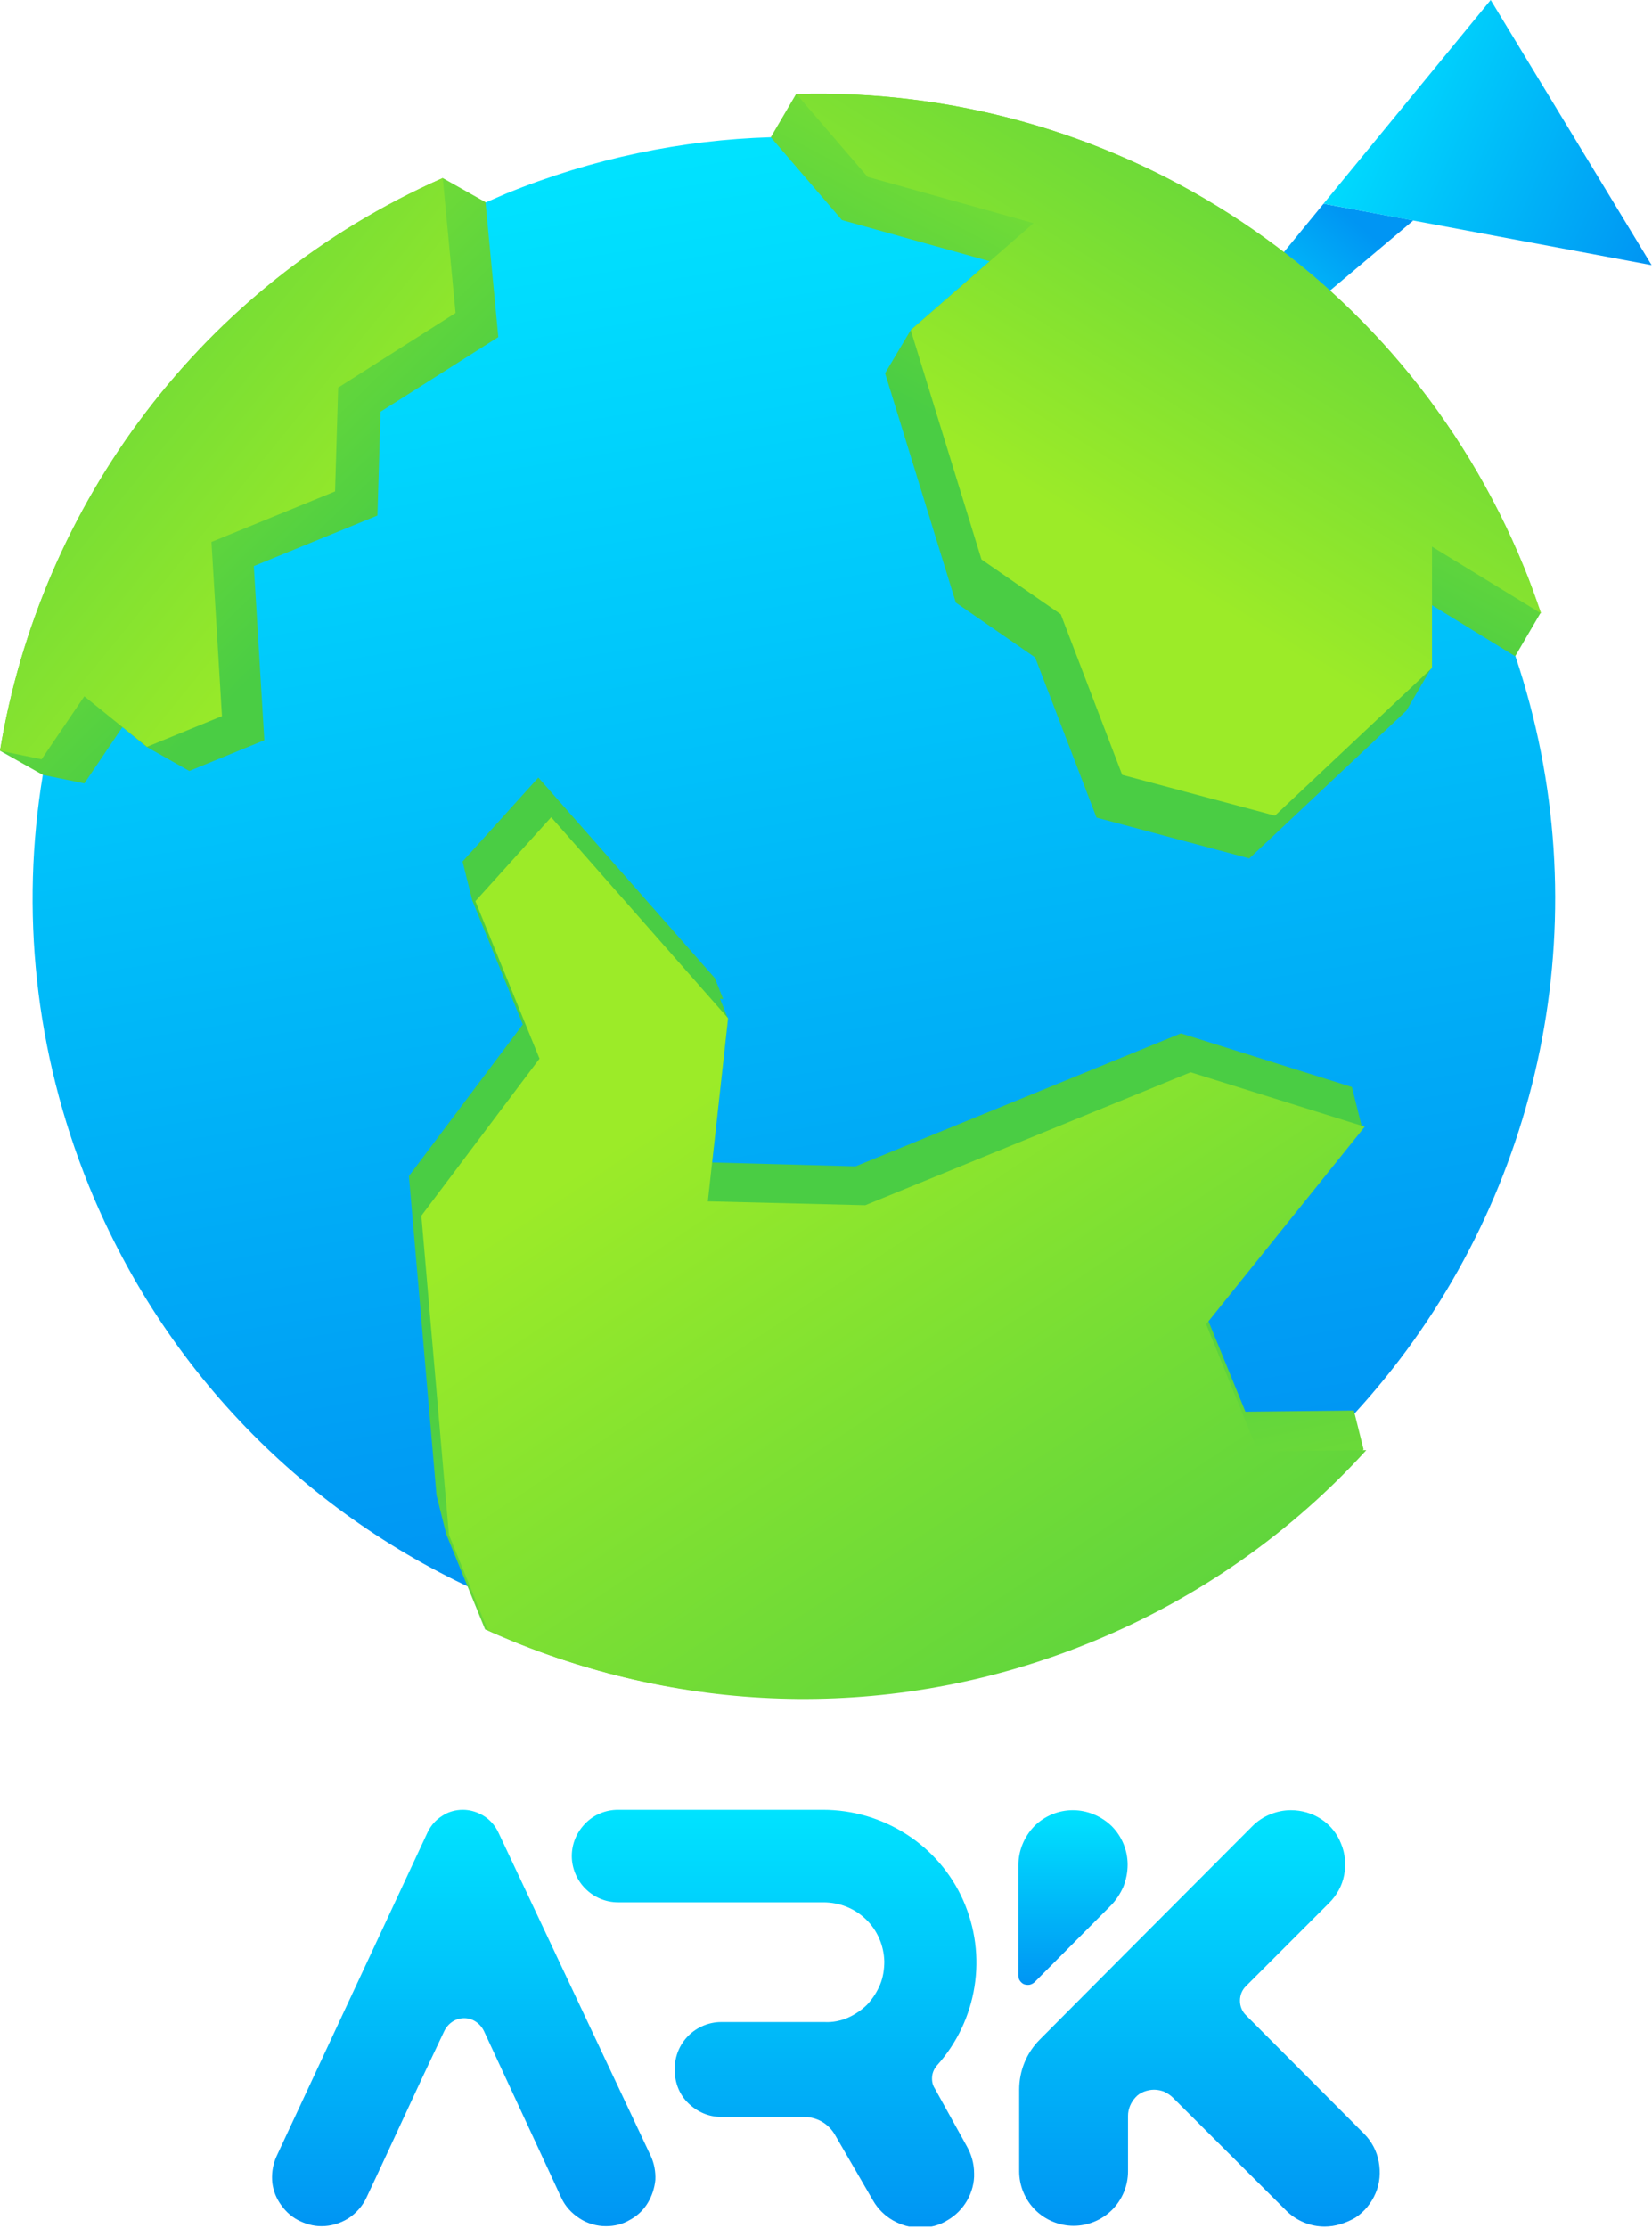 <svg width="425" height="573" viewBox="0 0 425 573" fill="none" xmlns="http://www.w3.org/2000/svg">
<g clip-path="url(#clip0_2_46)">
<path d="M128.2 471.3C127.4 469.6 126.1 468.1 124.5 467.1C122.9 466.1 121 465.5 119.1 465.5C117.2 465.5 115.3 466 113.7 467.1C112.1 468.1 110.8 469.6 110 471.3L71.2 554.5C70.3 556.4 69.9 558.6 70 560.7C70.1 562.8 70.8 564.9 72 566.7C73.2 568.5 74.7 570 76.6 571C78.5 572 80.6 572.6 82.7 572.6C85.1 572.6 87.5 571.9 89.6 570.6C91.6 569.3 93.3 567.4 94.3 565.2L97.4 558.6L108.4 534.9L114.3 522.4C114.8 521.4 115.5 520.6 116.4 520C117.3 519.4 118.4 519.1 119.4 519.1C120.5 519.1 121.5 519.4 122.4 520C123.3 520.6 124 521.4 124.5 522.4L130.3 534.9L141.3 558.6L144.4 565.3C145.4 567.5 147.1 569.3 149.1 570.6C151.1 571.9 153.5 572.6 155.9 572.6C158 572.6 160.2 572.1 162 571C163.9 570 165.5 568.5 166.6 566.7C167.7 564.9 168.4 562.8 168.6 560.7C168.7 558.6 168.3 556.4 167.4 554.5L128.2 471.3Z" fill="url(#paint0_linear_2_46)"/>
<path d="M240.5 537.2C239.9 536.3 239.7 535.2 239.8 534.1C239.9 533 240.4 532 241.1 531.2C246.2 525.5 249.5 518.5 250.7 511C251.9 503.5 250.9 495.8 247.8 488.8C244.7 481.8 239.6 475.9 233.2 471.8C226.8 467.7 219.4 465.5 211.7 465.5H159C155.9 465.5 152.8 466.7 150.6 469C148.4 471.2 147.1 474.2 147.1 477.4C147.1 480.5 148.4 483.6 150.6 485.8C152.8 488 155.8 489.3 159 489.3H211.8C215.9 489.3 219.8 490.8 222.8 493.7C225.7 496.5 227.4 500.4 227.5 504.5C227.5 506.5 227.2 508.6 226.4 510.5C225.6 512.4 224.5 514.1 223.1 515.6C221.7 517 219.9 518.2 218.1 519C216.2 519.8 214.2 520.2 212.2 520.1H185.5C182.4 520.1 179.3 521.4 177.1 523.6C174.9 525.8 173.6 528.8 173.6 532V532.6C173.6 535.7 174.8 538.8 177.1 541C179.4 543.2 182.3 544.5 185.5 544.5H206.8C208.4 544.5 210 544.9 211.4 545.7C212.8 546.5 214 547.7 214.8 549.1L224.6 566C225.8 568.1 227.6 569.9 229.7 571.1C231.8 572.3 234.2 573 236.7 573C239.2 573 241.6 572.4 243.7 571.1C245.8 569.9 247.6 568.1 248.8 566C250 563.9 250.7 561.4 250.6 559C250.6 556.5 249.9 554.1 248.7 552L240.5 537.2Z" fill="url(#paint1_linear_2_46)"/>
<path d="M340.8 572.7C337.1 572.7 333.5 571.2 330.9 568.6L301.7 539.5C301.1 538.9 300.3 538.4 299.5 538C298.7 537.7 297.8 537.5 296.9 537.5C296 537.5 295.1 537.7 294.3 538C293.5 538.3 292.7 538.8 292.1 539.5C290.9 540.8 290.2 542.5 290.2 544.2V558.5C290.2 562.2 288.7 565.8 286.1 568.4C283.5 571 279.9 572.5 276.2 572.5C272.5 572.5 268.9 571 266.3 568.4C263.7 565.8 262.2 562.2 262.2 558.5V537.5C262.2 532.6 264.1 528 267.5 524.6L290.3 501.7L322.2 469.7C323.5 468.4 325 467.4 326.7 466.7C328.4 466 330.2 465.6 332.1 465.6C334.9 465.6 337.6 466.4 339.9 467.9C342.2 469.4 344 471.6 345 474.2C346.1 476.8 346.3 479.6 345.8 482.3C345.3 485 343.9 487.5 342 489.4L320.5 510.9C319.5 511.9 319 513.2 319 514.6C319 516 319.5 517.3 320.5 518.3L350.9 548.8C352.9 550.8 354.2 553.3 354.7 556C355.2 558.7 355 561.6 353.9 564.1C352.8 566.7 351 568.9 348.7 570.4C346.3 571.8 343.5 572.7 340.8 572.7Z" fill="url(#paint2_linear_2_46)"/>
<path d="M290.1 479.6C290.1 481.6 289.7 483.5 289 485.3C288.2 487.1 287.1 488.8 285.7 490.2L266.2 509.8C265.9 510.1 265.4 510.4 264.9 510.5C264.4 510.6 263.9 510.5 263.5 510.4C263 510.2 262.7 509.9 262.4 509.5C262.1 509.1 262 508.6 262 508.1V479.7C262 476 263.5 472.4 266.1 469.7C268.7 467.1 272.3 465.6 276 465.6C279.7 465.6 283.3 467.1 286 469.7C288.6 472.3 290.1 475.9 290.1 479.6Z" fill="url(#paint3_linear_2_46)"/>
<path d="M311.9 87.3L333.9 81.7L363.6 56.7L340.5 52.4L311.9 87.3Z" fill="url(#paint4_linear_2_46)"/>
<path d="M383.5 0L340.5 52.4L356.5 55.4L424.9 68.2L383.5 0Z" fill="url(#paint5_linear_2_46)"/>
<path d="M385.5 157.1C387.1 161 388.5 164.9 389.9 168.9C411.8 234.1 397.4 303.9 356.3 354.5C336.2 379.3 309.8 399.5 278.2 412.4C228.8 432.6 176 431.1 130.2 412.4C83.2 393.2 43.6 355.9 22.9 305.1C8.8 270.3 5.3 233.9 11 199.4C21.4 136.3 62.5 79.7 124.9 52.1C126.7 51.3 128.4 50.6 130.2 49.8C152.5 40.7 175.5 36 198.2 35.3C277.7 32.9 353.8 79.3 385.5 157.1Z" fill="url(#paint6_linear_2_46)"/>
<path d="M37.7 192.1L48.7 198.3L68 190.4L65.3 145.6L97.1 132.6L97.9 105.9L128.2 86.7L124.9 52L113.9 45.8C51.5 73.4 10.4 130 0 193.1L11 199.3L21.7 201.5L31.5 187L37.7 192.1Z" fill="url(#paint7_linear_2_46)"/>
<path d="M113.9 45.8L117.2 80.5L87 99.7L86.2 126.4L54.4 139.4L57.1 184.2L37.8 192.1L21.7 179.1L10.7 195.3L0 193.1C10.4 130 51.5 73.4 113.9 45.8Z" fill="url(#paint8_linear_2_46)"/>
<path d="M392.1 146C360.3 68.2 284.2 21.8 204.8 24.2L198.3 35.3L216.6 56.6L254.6 67.2L234.3 84.9L227.7 96L245.9 155L266.3 169.1L282.1 210.3L321.4 220.8L361.8 182.8L368.3 171.7V155.6L389.8 168.8L396.3 157.7C395.1 153.8 393.7 149.9 392.1 146Z" fill="url(#paint9_linear_2_46)"/>
<path d="M392.1 146C393.7 149.9 395.1 153.8 396.5 157.8L368.4 140.6V171.8L328 209.8L288.7 199.3L272.9 158L252.5 143.9L234.3 84.9L265.9 57.4L223.2 45.5L204.9 24.2C284.2 21.8 360.3 68.2 392.1 146Z" fill="url(#paint10_linear_2_46)"/>
<path d="M303.8 265.8L220.1 300L183.2 299L187.3 261.9L187.1 261.7V261.4L186.9 261.2V260.9L186.7 260.7V260.4L186.5 260.2V259.9L186.3 259.7V259.4L186.1 259.2V258.9L185.9 258.7V258.4L185.7 258.2V257.9L185.5 257.7V257.4L185.3 257.2V256.9L186 257V256.7L185.8 256.5V256.2L185.6 256V255.7L185.4 255.5V255.2L185.2 255V254.7L185 254.5V254.2L184.8 254V253.7L184.6 253.5V253.2L184.4 253V252.7L184.2 252.5V252.2L184 252V251.7L138.5 200L119 221.6L121.5 231.6L134.5 263.5L105.2 302.5L112.3 384.6L114.8 394.6L124.8 419.1C127.2 420.2 129.6 421.2 132 422.2C177.8 440.9 230.6 442.4 280 422.2C307.9 410.8 331.8 393.7 350.8 372.8L348.3 362.8L320.4 363.1L310.6 339.1L350.3 289.6L347.8 279.6L303.8 265.8Z" fill="url(#paint11_linear_2_46)"/>
<path d="M323.6 373.3L351.5 373C332.5 393.9 308.6 411 280.7 422.4C231.3 442.6 178.5 441.1 132.7 422.4C130.3 421.4 127.9 420.4 125.5 419.3L115.5 394.8L108.4 312.7L138.8 272.3L122.3 231.8L141.8 210.2L187.3 261.9L182.1 309L222.6 310L306.3 275.8L351.1 289.8L310.3 340.6L323.6 373.3Z" fill="url(#paint12_linear_2_46)"/>
</g>
<defs>
<linearGradient id="paint0_linear_2_46" x1="119.368" y1="465.515" x2="119.368" y2="572.628" gradientUnits="userSpaceOnUse">
<stop stop-color="#00E3FF"/>
<stop offset="1" stop-color="#0095F3"/>
</linearGradient>
<linearGradient id="paint1_linear_2_46" x1="199.255" y1="465.535" x2="199.255" y2="572.706" gradientUnits="userSpaceOnUse">
<stop stop-color="#00E3FF"/>
<stop offset="1" stop-color="#0095F3"/>
</linearGradient>
<linearGradient id="paint2_linear_2_46" x1="308.401" y1="465.535" x2="308.401" y2="572.659" gradientUnits="userSpaceOnUse">
<stop stop-color="#00E3FF"/>
<stop offset="1" stop-color="#0095F3"/>
</linearGradient>
<linearGradient id="paint3_linear_2_46" x1="276.032" y1="465.535" x2="276.032" y2="510.536" gradientUnits="userSpaceOnUse">
<stop stop-color="#00E3FF"/>
<stop offset="1" stop-color="#0095F3"/>
</linearGradient>
<linearGradient id="paint4_linear_2_46" x1="315.53" y1="95.979" x2="349.408" y2="57.56" gradientUnits="userSpaceOnUse">
<stop stop-color="#00E3FF"/>
<stop offset="1" stop-color="#0095F3"/>
</linearGradient>
<linearGradient id="paint5_linear_2_46" x1="344.484" y1="18.437" x2="429.005" y2="55.808" gradientUnits="userSpaceOnUse">
<stop stop-color="#00E3FF"/>
<stop offset="1" stop-color="#0095F3"/>
</linearGradient>
<linearGradient id="paint6_linear_2_46" x1="172.096" y1="36.988" x2="230.771" y2="391.137" gradientUnits="userSpaceOnUse">
<stop stop-color="#00E3FF"/>
<stop offset="1" stop-color="#0095F3"/>
</linearGradient>
<linearGradient id="paint7_linear_2_46" x1="-2.543" y1="56.115" x2="89.661" y2="150.415" gradientUnits="userSpaceOnUse">
<stop stop-color="#9CEB28"/>
<stop offset="1" stop-color="#4ACD44"/>
</linearGradient>
<linearGradient id="paint8_linear_2_46" x1="94.807" y1="150.19" x2="-33.022" y2="46.46" gradientUnits="userSpaceOnUse">
<stop stop-color="#9CEB28"/>
<stop offset="1" stop-color="#4ACD44"/>
</linearGradient>
<linearGradient id="paint9_linear_2_46" x1="337.013" y1="20.901" x2="280.433" y2="128.822" gradientUnits="userSpaceOnUse">
<stop stop-color="#9CEB28"/>
<stop offset="1" stop-color="#4ACD44"/>
</linearGradient>
<linearGradient id="paint10_linear_2_46" x1="274.687" y1="132.536" x2="356.414" y2="1.564" gradientUnits="userSpaceOnUse">
<stop stop-color="#9CEB28"/>
<stop offset="1" stop-color="#4ACD44"/>
</linearGradient>
<linearGradient id="paint11_linear_2_46" x1="264.282" y1="491.43" x2="230.753" y2="331.12" gradientUnits="userSpaceOnUse">
<stop stop-color="#9CEB28"/>
<stop offset="1" stop-color="#4ACD44"/>
</linearGradient>
<linearGradient id="paint12_linear_2_46" x1="186.102" y1="275.894" x2="322.314" y2="481.259" gradientUnits="userSpaceOnUse">
<stop stop-color="#9CEB28"/>
<stop offset="1" stop-color="#4ACD44"/>
</linearGradient>
<clipPath id="clip0_2_46">
<rect width="424.9" height="572.7" fill="white"/>
</clipPath>
</defs>
</svg>
